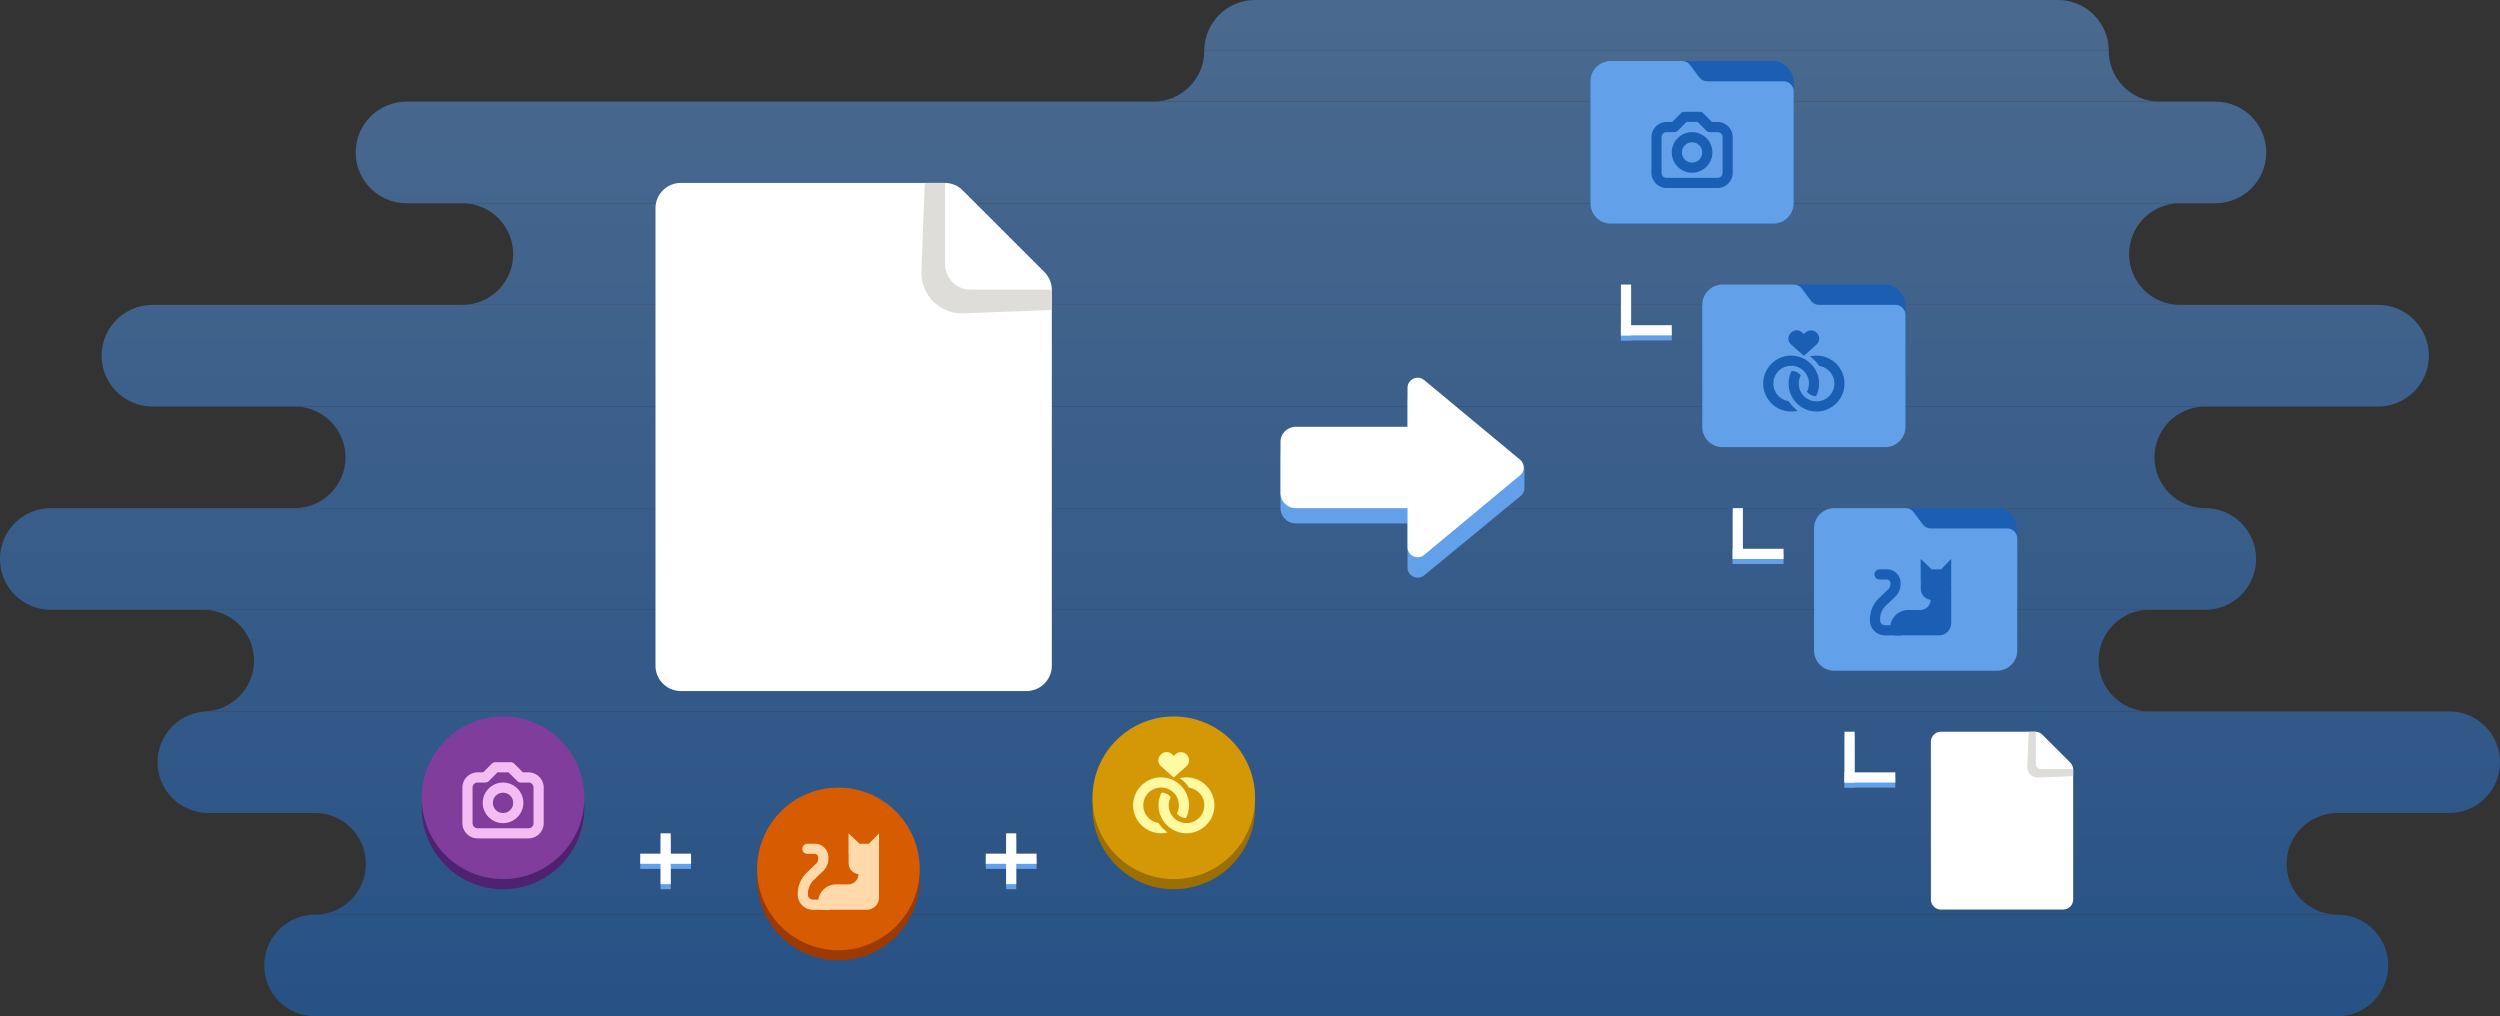 <svg width="492" height="200" fill="none" xmlns="http://www.w3.org/2000/svg"><rect width="100%" height="100%" fill="#333333" stroke="none"/><g opacity=".5"><path d="M470 190c0 5.523-4.477 10-10 10H62c-5.523 0-10-4.477-10-10s4.477-10 10-10h398c5.523 0 10 4.477 10 10Z" fill="url(#a)"/><path d="M492 150c0 5.523-4.477 10-10 10H41c-5.523 0-10-4.477-10-10s4.477-10 10-10h441c5.523 0 10 4.477 10 10Z" fill="url(#b)"/><path d="M444 110c0 5.523-4.477 10-10 10H10c-5.523 0-10-4.477-10-10s4.477-10 10-10h424c5.523 0 10 4.477 10 10Z" fill="url(#c)"/><path d="M478 70c0 5.523-4.477 10-10 10H30c-5.523 0-10-4.477-10-10s4.477-10 10-10h438c5.523 0 10 4.477 10 10Z" fill="url(#d)"/><path d="M446 30c0 5.523-4.477 10-10 10H80c-5.523 0-10-4.477-10-10s4.477-10 10-10h356c5.523 0 10 4.477 10 10Z" fill="url(#e)"/><path d="M415 10H237c0-5.523 4.477-10 10-10h158c5.523 0 10 4.477 10 10Z" fill="url(#f)"/><path d="M415 10H237c0 5.523-4.477 10-10 10h198c-5.523 0-10-4.477-10-10Z" fill="url(#g)"/><path d="M429 40H91c5.523 0 10 4.477 10 10s-4.477 10-10 10h338c-5.523 0-10-4.477-10-10s4.477-10 10-10Z" fill="url(#h)"/><path d="M434 80H58c5.523 0 10 4.477 10 10s-4.477 10-10 10h376c-5.523 0-10-4.477-10-10s4.477-10 10-10Z" fill="url(#i)"/><path d="M423 120H40c5.523 0 10 4.477 10 10s-4.477 10-10 10h383c-5.523 0-10-4.477-10-10s4.477-10 10-10Z" fill="url(#j)"/><path d="M460 160H62c5.523 0 10 4.477 10 10s-4.477 10-10 10h398c-5.523 0-10-4.477-10-10s4.477-10 10-10Z" fill="url(#k)"/></g><path d="M134 136h68a5 5 0 0 0 5-5V57.071a5.003 5.003 0 0 0-1.464-3.535l-16.072-16.072A4.998 4.998 0 0 0 185.929 36H134a5 5 0 0 0-5 5v90a5 5 0 0 0 5 5Z" fill="#fff"/><path d="M186 36h-4l-.668 17.366c-.179 4.657 3.645 8.481 8.302 8.302L207 61v-4h-16a5 5 0 0 1-5-5V36Z" fill="#DEDDDA"/><path d="M382 179h24a2 2 0 0 0 2-2v-25.522a2 2 0 0 0-.586-1.414l-5.478-5.478a2 2 0 0 0-1.414-.586H382a2 2 0 0 0-2 2v31a2 2 0 0 0 2 2Z" fill="#fff"/><path d="M400.65 144h-1.4l-.267 6.942a2 2 0 0 0 2.075 2.075l6.942-.267v-1.4h-6.35a1 1 0 0 1-1-1V144Z" fill="#DEDDDA"/><circle cx="231" cy="159" r="16" fill="#9B6F04"/><circle cx="231" cy="157" r="16" fill="#D49807"/><path d="M232.445 148.032a1.601 1.601 0 0 0-1.129.422l-.324.289-.32-.289c-1.598-1.469-3.774.976-2.129 2.39l2.449 2.184 2.453-2.184c1.11-.953.461-2.773-1-2.812Zm1.055 4.953c-.449 0-.887.055-1.305.156.407.285.789.614 1.129.989.254.281.477.578.672.89a3.481 3.481 0 0 1 3.004 3.465c0 1.945-1.555 3.5-3.5 3.5a3.485 3.485 0 0 1-3.5-3.5c0-.59.145-1.141.398-1.625a2.495 2.495 0 0 0-1.793-.875 5.455 5.455 0 0 0-.605 2.5c0 3.027 2.473 5.5 5.5 5.5s5.5-2.473 5.5-5.5-2.473-5.5-5.5-5.5Z" fill="#FFF9A1"/><path d="M228.5 163.985c.449 0 .887-.055 1.305-.156a6.735 6.735 0 0 1-1.129-.989 6.093 6.093 0 0 1-.672-.89 3.481 3.481 0 0 1-3.004-3.465c0-1.945 1.555-3.5 3.5-3.5s3.5 1.555 3.5 3.5c0 .59-.145 1.141-.398 1.629.015.016.027.031.043.047a2.495 2.495 0 0 0 1.75.824c.386-.75.605-1.602.605-2.5 0-3.027-2.473-5.5-5.5-5.5s-5.5 2.473-5.5 5.5 2.473 5.5 5.5 5.5Z" fill="#FFF9A1"/><circle cx="99" cy="159" r="16" fill="#4E2171"/><circle cx="99" cy="157" r="16" fill="#813D9C"/><path d="M97.5 150a.997.997 0 0 0-.707.293L95.086 152H94c-1.644 0-3 1.355-3 3v7c0 1.645 1.356 3 3 3h10c1.645 0 3-1.355 3-3v-7c0-1.645-1.355-3-3-3h-1.086l-1.707-1.707a.996.996 0 0 0-.707-.293h-3Zm.414 2h2.172l1.707 1.707a.996.996 0 0 0 .707.293h1.5c.57 0 1 .43 1 1v7c0 .57-.43 1-1 1H94c-.57 0-1-.43-1-1v-7c0-.57.43-1 1-1h1.5c.266 0 .52-.105.707-.293L97.914 152Z" fill="#F3BDF4"/><path d="M99 154c-2.2 0-4 1.801-4 4s1.8 4 4 4c2.199 0 4-1.801 4-4s-1.801-4-4-4Zm0 2c1.117 0 2 .883 2 2s-.883 2-2 2-2-.883-2-2 .883-2 2-2Z" fill="#F3BDF4"/><circle cx="165" cy="173" r="16" fill="#9C3A04"/><circle cx="165" cy="171" r="16" fill="#D75B00"/><path d="M169.191 166.047h1.621a2.18 2.18 0 0 1 2.18 2.18v1.64a2.18 2.18 0 0 1-2.18 2.18h-1.621a2.18 2.18 0 0 1-2.179-2.18v-1.64a2.18 2.18 0 0 1 2.179-2.18Z" fill="#FFD9AA"/><path d="M172.988 169.66v6.988a2.386 2.386 0 0 1-2.386 2.387h-8.598a1.003 1.003 0 0 1-1.004-1.004v-.441a3.543 3.543 0 0 1 3.543-3.543h2.348c1.14 0 2.066-.926 2.066-2.063v-2.351l4.031.027Zm-5.996-1.648V164l2.125 2.016-2.125 1.996Zm6 0V164l-1.961 2.016 1.961 1.996Z" fill="#FFD9AA"/><path d="M162.879 177.047h-2.899a.988.988 0 0 1-.98-.981v-.16a3.81 3.81 0 0 1 1.176-2.75l1.804-1.726a3.4 3.4 0 0 0 1.051-2.457v-.254a2.665 2.665 0 0 0-2.672-2.672h-1.464a1 1 0 1 0 0 2h1.464c.368 0 .672.305.672.672v.254c0 .382-.156.746-.429 1.011l-1.809 1.727a5.8 5.8 0 0 0-1.793 4.195v.16a2.972 2.972 0 0 0 2.98 2.981h2.899c.551 0 1-.449 1-1 0-.551-.449-1-1-1Z" fill="#FFD9AA"/><path d="M130 165v4h-4v2h4v4h2v-4h4v-2h-4v-4h-2Zm68 0v4h-4v2h4v4h2v-4h4v-2h-4v-4h-2Z" fill="#62A0EA"/><path d="M130 164v4h-4v2h4v4h2v-4h4v-2h-4v-4h-2Zm68 0v4h-4v2h4v4h2v-4h4v-2h-4v-4h-2Z" fill="#fff"/><rect x="313" y="12" width="40" height="32" rx="4" fill="#1A5FB4"/><path d="M349 44a4 4 0 0 0 4-4V18a2 2 0 0 0-2-2h-15a2 2 0 0 1-1.6-.8l-1.8-2.4a2 2 0 0 0-1.6-.8h-14a4 4 0 0 0-4 4v24a4 4 0 0 0 4 4h32Z" fill="#62A0EA"/><rect x="335" y="56" width="40" height="32" rx="4" fill="#1A5FB4"/><path d="M371 88a4 4 0 0 0 4-4V62a2 2 0 0 0-2-2h-15a2 2 0 0 1-1.6-.8l-1.8-2.4a2 2 0 0 0-1.6-.8h-14a4 4 0 0 0-4 4v24a4 4 0 0 0 4 4h32Z" fill="#62A0EA"/><rect x="357" y="100" width="40" height="32" rx="4" fill="#1A5FB4"/><path d="M393 132a4 4 0 0 0 4-4v-22a2 2 0 0 0-2-2h-15c-.63 0-1.222-.296-1.6-.8l-1.8-2.4c-.378-.504-.97-.8-1.6-.8h-14a4 4 0 0 0-4 4v24a4 4 0 0 0 4 4h32Zm-52-31h2v10h-2z" fill="#62A0EA"/><path fill="#62A0EA" d="M341 109h10v2h-10zm22 36h2v10h-2z"/><path fill="#62A0EA" d="M363 153h10v2h-10zm-44-96h2v10h-2z"/><path fill="#62A0EA" d="M319 65h10v2h-10z"/><path fill="#fff" d="M341 100h2v10h-2z"/><path fill="#fff" d="M341 108h10v2h-10zm22 36h2v10h-2z"/><path fill="#fff" d="M363 152h10v2h-10zm-44-96h2v10h-2z"/><path fill="#fff" d="M319 64h10v2h-10z"/><path d="M380.191 112.047h1.621a2.18 2.18 0 0 1 2.18 2.18v1.64a2.18 2.18 0 0 1-2.18 2.18h-1.621a2.18 2.18 0 0 1-2.179-2.18v-1.64a2.18 2.18 0 0 1 2.179-2.18Z" fill="#1A5FB4"/><path d="M383.988 115.66v6.988a2.386 2.386 0 0 1-2.386 2.387h-8.598a1.003 1.003 0 0 1-1.004-1.004v-.441a3.543 3.543 0 0 1 3.543-3.543h2.348c1.14 0 2.066-.926 2.066-2.063v-2.351l4.031.027Zm-5.996-1.648V110l2.125 2.016-2.125 1.996Zm6 0V110l-1.961 2.016 1.961 1.996Z" fill="#1A5FB4"/><path d="M373.879 123.047h-2.899a.988.988 0 0 1-.98-.981v-.16a3.81 3.81 0 0 1 1.176-2.75l1.804-1.726a3.4 3.4 0 0 0 1.051-2.457v-.254a2.665 2.665 0 0 0-2.672-2.672h-1.464a1 1 0 1 0 0 2h1.464c.368 0 .672.305.672.672v.254c0 .382-.156.746-.429 1.011l-1.809 1.727a5.8 5.8 0 0 0-1.793 4.195v.16a2.972 2.972 0 0 0 2.98 2.981h2.899c.551 0 1-.449 1-1 0-.551-.449-1-1-1Zm-17.434-58.015a1.6 1.6 0 0 0-1.129.422l-.324.289-.32-.29c-1.598-1.468-3.774.977-2.129 2.391l2.449 2.184 2.453-2.184c1.11-.953.461-2.773-1-2.812Zm1.055 4.953c-.449 0-.887.055-1.305.156.407.285.789.613 1.129.988.254.282.477.579.672.891A3.481 3.481 0 0 1 361 75.485c0 1.945-1.555 3.5-3.5 3.5a3.485 3.485 0 0 1-3.5-3.5c0-.59.145-1.14.398-1.625a2.497 2.497 0 0 0-1.793-.875 5.454 5.454 0 0 0-.605 2.5c0 3.027 2.473 5.5 5.5 5.5s5.5-2.473 5.5-5.5-2.473-5.5-5.5-5.5Z" fill="#1A5FB4"/><path d="M352.5 80.985a5.53 5.53 0 0 0 1.305-.156 6.74 6.74 0 0 1-1.129-.988 6.093 6.093 0 0 1-.672-.891A3.481 3.481 0 0 1 349 75.485c0-1.945 1.555-3.5 3.5-3.5s3.5 1.555 3.5 3.5c0 .59-.145 1.14-.398 1.629.015.015.027.031.043.047a2.497 2.497 0 0 0 1.75.824c.386-.75.605-1.602.605-2.5 0-3.027-2.473-5.5-5.5-5.5s-5.5 2.473-5.5 5.5 2.473 5.5 5.5 5.5ZM331.5 22a.998.998 0 0 0-.707.293L329.086 24H328c-1.645 0-3 1.355-3 3v7c0 1.645 1.355 3 3 3h10c1.645 0 3-1.355 3-3v-7c0-1.645-1.355-3-3-3h-1.086l-1.707-1.707A.998.998 0 0 0 334.5 22h-3Zm.414 2h2.172l1.707 1.707a.998.998 0 0 0 .707.293h1.5c.57 0 1 .43 1 1v7c0 .57-.43 1-1 1h-10c-.57 0-1-.43-1-1v-7c0-.57.43-1 1-1h1.5c.266 0 .52-.105.707-.293L331.914 24Z" fill="#1A5FB4"/><path d="M333 26c-2.199 0-4 1.8-4 4s1.801 4 4 4 4-1.8 4-4-1.801-4-4-4Zm0 2c1.117 0 2 .883 2 2s-.883 2-2 2-2-.883-2-2 .883-2 2-2Z" fill="#1A5FB4"/><path d="M252 90a3 3 0 0 1 3-3h22v16h-22a3 3 0 0 1-3-3V90Zm48 6.055c0 .598-.268 1.165-.729 1.545l-19 15.628c-1.305 1.074-3.271.146-3.271-1.544V78.966c0-1.626 1.838-2.572 3.162-1.627l19 13.563A2 2 0 0 1 300 92.53v3.525Z" fill="#62A0EA"/><path d="M252 87a3 3 0 0 1 3-3h22v16h-22a3 3 0 0 1-3-3V87Zm47.146 3.461a2 2 0 0 1 0 3.078l-18.869 15.66c-1.303 1.081-3.277.154-3.277-1.539V76.34c0-1.693 1.974-2.62 3.277-1.539l18.869 15.66Z" fill="#fff"/><defs><linearGradient id="a" x1="182" y1="0" x2="182" y2="200" gradientUnits="userSpaceOnUse"><stop stop-color="#62A0EA"/><stop offset="1" stop-color="#1C71D8"/></linearGradient><linearGradient id="b" x1="182" y1="0" x2="182" y2="200" gradientUnits="userSpaceOnUse"><stop stop-color="#62A0EA"/><stop offset="1" stop-color="#1C71D8"/></linearGradient><linearGradient id="c" x1="182" y1="0" x2="182" y2="200" gradientUnits="userSpaceOnUse"><stop stop-color="#62A0EA"/><stop offset="1" stop-color="#1C71D8"/></linearGradient><linearGradient id="d" x1="182" y1="0" x2="182" y2="200" gradientUnits="userSpaceOnUse"><stop stop-color="#62A0EA"/><stop offset="1" stop-color="#1C71D8"/></linearGradient><linearGradient id="e" x1="182" y1="0" x2="182" y2="200" gradientUnits="userSpaceOnUse"><stop stop-color="#62A0EA"/><stop offset="1" stop-color="#1C71D8"/></linearGradient><linearGradient id="f" x1="182" y1="0" x2="182" y2="200" gradientUnits="userSpaceOnUse"><stop stop-color="#62A0EA"/><stop offset="1" stop-color="#1C71D8"/></linearGradient><linearGradient id="g" x1="182" y1="0" x2="182" y2="200" gradientUnits="userSpaceOnUse"><stop stop-color="#62A0EA"/><stop offset="1" stop-color="#1C71D8"/></linearGradient><linearGradient id="h" x1="182" y1="0" x2="182" y2="200" gradientUnits="userSpaceOnUse"><stop stop-color="#62A0EA"/><stop offset="1" stop-color="#1C71D8"/></linearGradient><linearGradient id="i" x1="182" y1="0" x2="182" y2="200" gradientUnits="userSpaceOnUse"><stop stop-color="#62A0EA"/><stop offset="1" stop-color="#1C71D8"/></linearGradient><linearGradient id="j" x1="182" y1="0" x2="182" y2="200" gradientUnits="userSpaceOnUse"><stop stop-color="#62A0EA"/><stop offset="1" stop-color="#1C71D8"/></linearGradient><linearGradient id="k" x1="182" y1="0" x2="182" y2="200" gradientUnits="userSpaceOnUse"><stop stop-color="#62A0EA"/><stop offset="1" stop-color="#1C71D8"/></linearGradient></defs></svg>